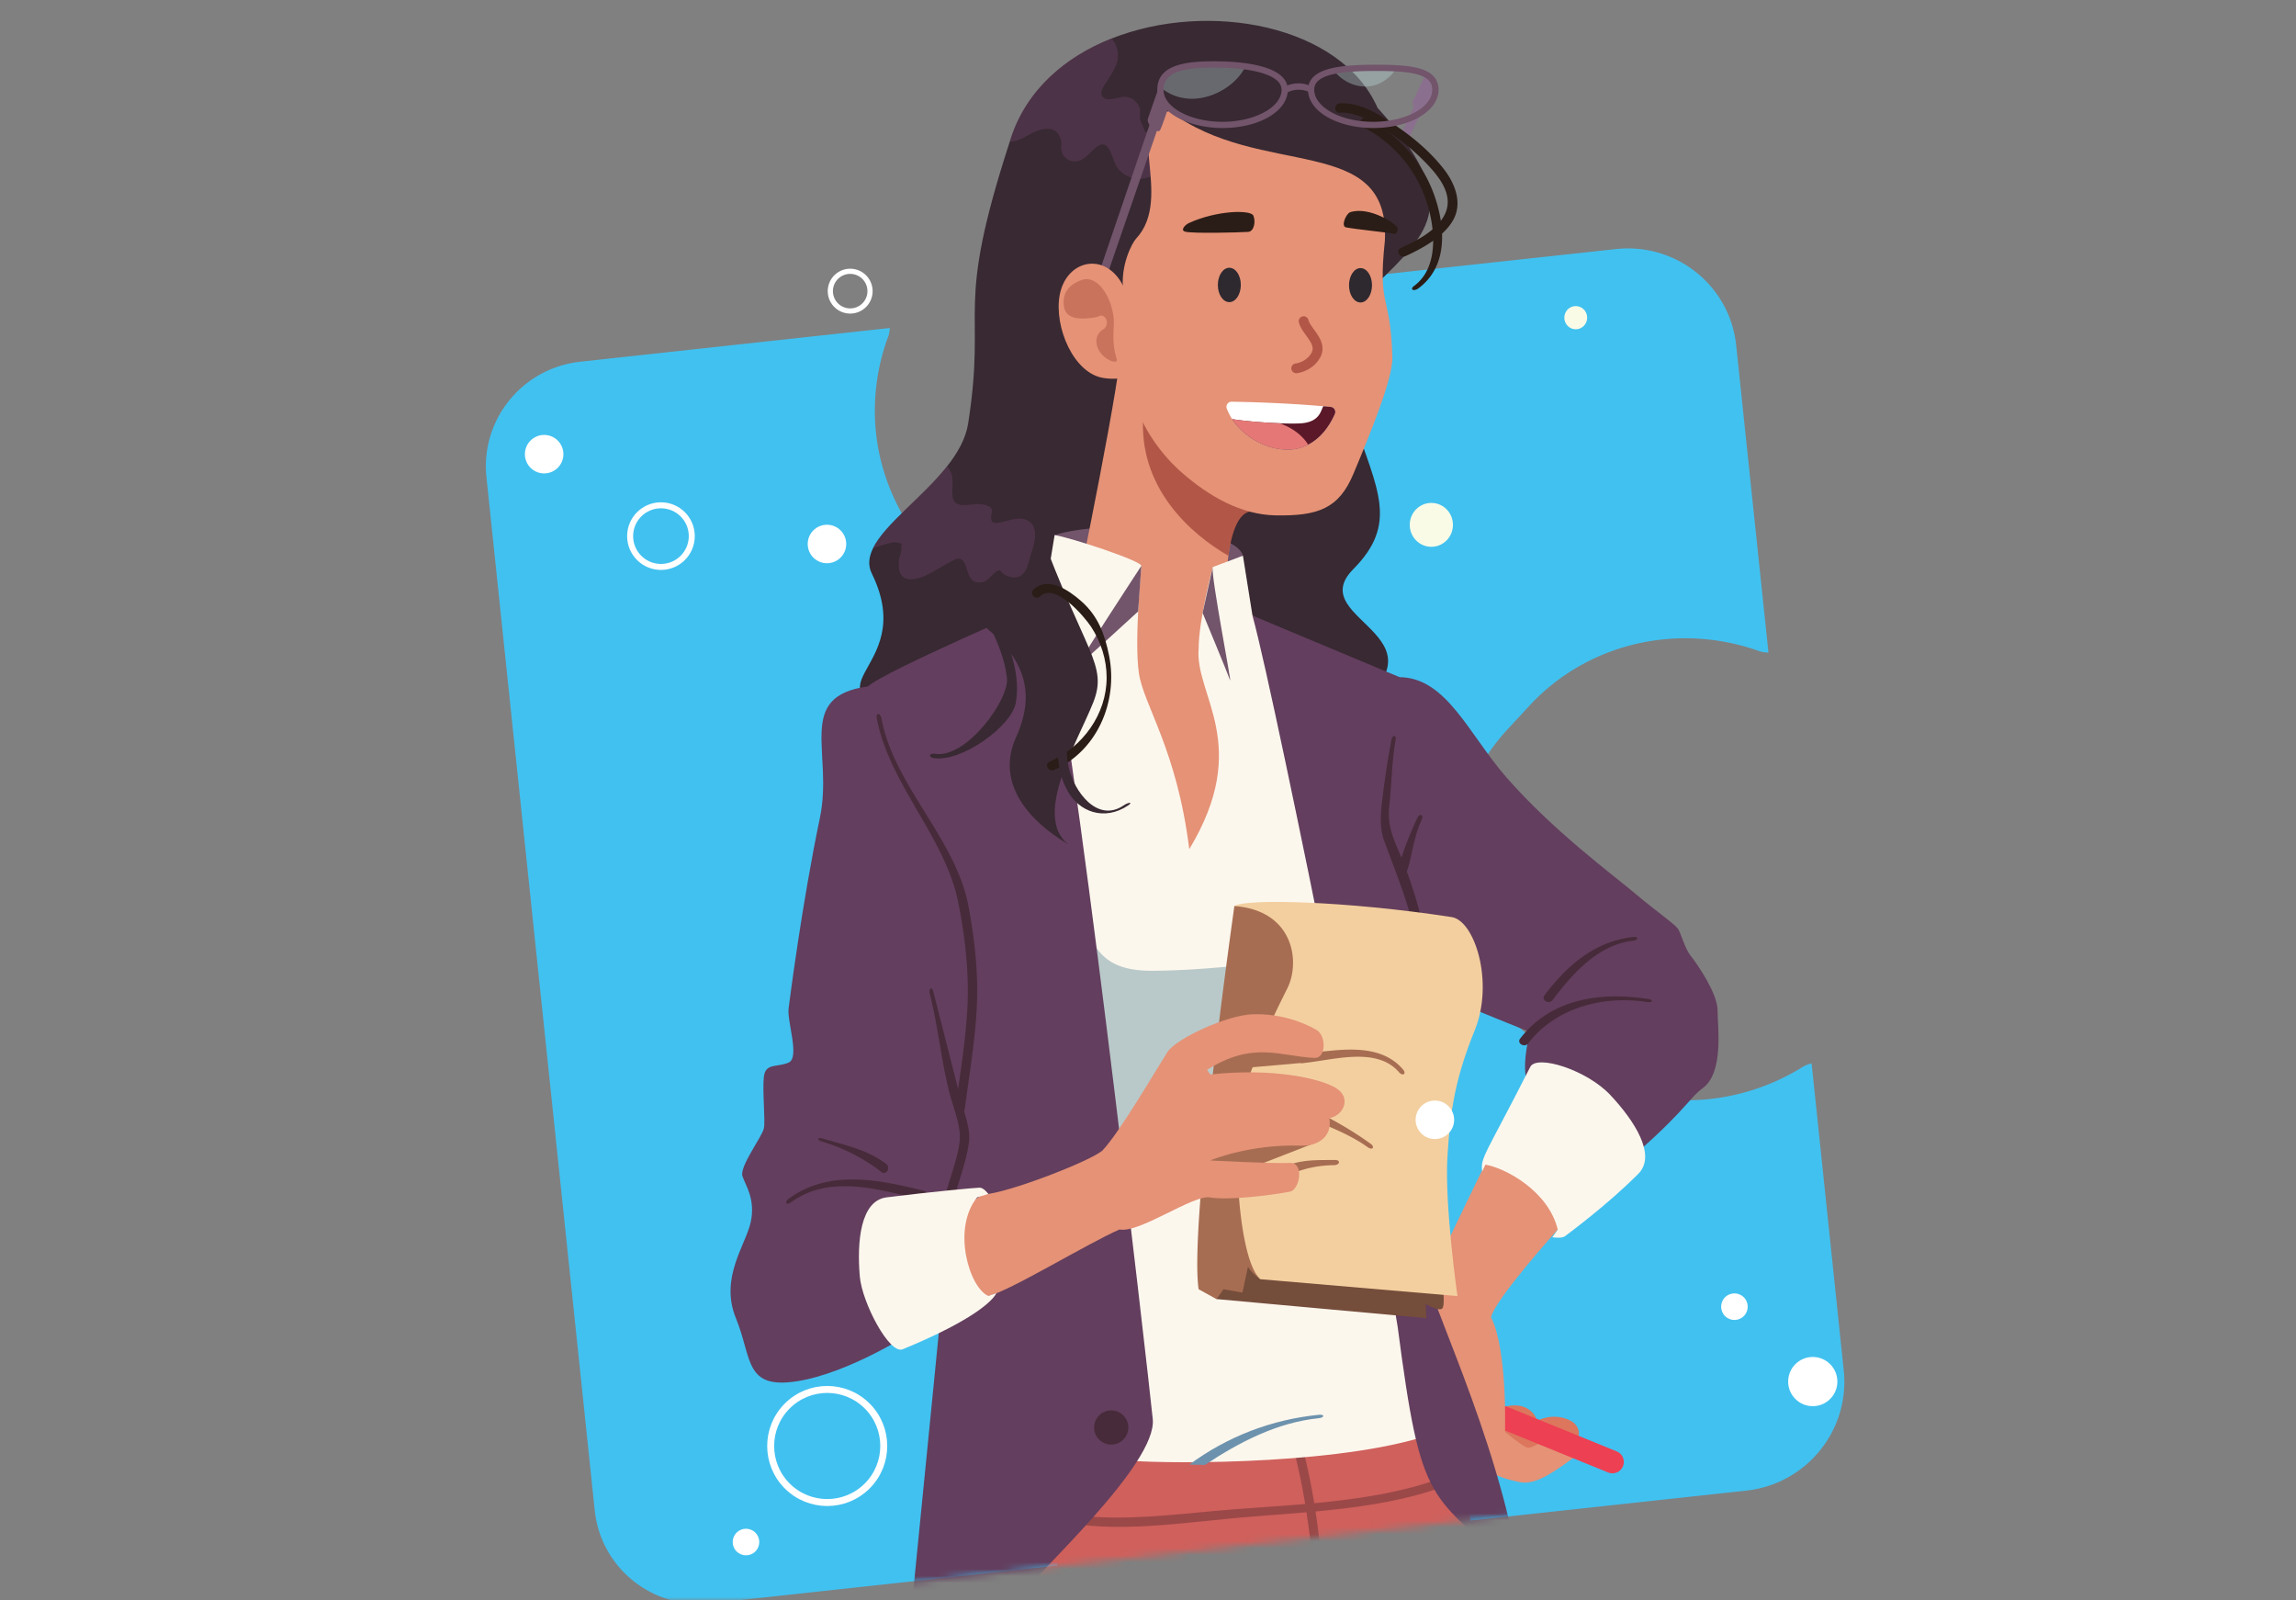 <svg width="330" height="230" viewBox="0 0 330 230" xmlns="http://www.w3.org/2000/svg" xmlns:xlink="http://www.w3.org/1999/xlink">
    <rect x="0" y="0" width="330" height="230" fill="#808080" stroke="none"/>
    <defs>
        <path id="a" d="M0 0h330v230H0z"/>
        <path id="c" d="m0 0 4.624 233.818 200.723-22.469L213.853 0z"/>
    </defs>
    <g fill="none" fill-rule="evenodd">
        <mask id="b" fill="#fff">
            <use xlink:href="#a"/>
        </mask>
        <g mask="url(#b)">
            <g transform="translate(69.335)">
                <path d="m69.464 84.196-3.276-2.997a30.117 30.117 0 0 1-9.627-19.061 30.639 30.639 0 0 1 1.678-13.536c.06-.133.098-.276.152-.425.095-.33.14-.695.174-1.039l-44.49 4.846C5.754 52.886-.288 60.304.582 68.588L16.148 217.07c.864 8.269 8.315 14.247 16.637 13.346l49.85-5.419c.006-.13-.01-.27-.022-.395a4.176 4.176 0 0 0-.523-1.651c-.065-.122-.124-.228-.19-.35-2.443-3.957-3.993-8.478-4.471-13.044-.766-7.243 1.115-14.475 5.317-20.379l2.692-3.82a30.792 30.792 0 0 1 21.744-12.73c8.729-.948 17.432 1.891 23.87 7.782l3.27 2.98c5.423 4.98 8.853 11.75 9.611 19.068.472 4.55-.099 9.226-1.672 13.552-.05.111-.11.244-.131.38a4.386 4.386 0 0 0-.177 1.755c.017.14.044.259.055.383l39.634-4.303c8.642-.933 14.917-8.66 14.023-17.247l-4.62-44.144c-.379.072-.765.22-1.15.423-.106.06-.23.125-.33.2-10.584 6.465-23.79 6.198-33.664-.702l-3.785-2.637a30.092 30.092 0 0 1-12.707-21.547c-.908-8.673 1.998-17.326 7.95-23.773l3.162-3.414c8.224-8.86 21.063-11.954 32.749-7.895l.36.12c.42.131.842.171 1.213.175l-4.636-44.138c-.894-8.587-8.632-14.785-17.274-13.852l-44.92 4.882c.097.348.22.668.397.985.065.122.152.253.218.375a30.475 30.475 0 0 1 4.459 12.867 30.386 30.386 0 0 1-5.45 20.705l-2.587 3.614c-5.07 7.155-12.993 11.791-21.722 12.74-8.722.963-17.426-1.875-23.864-7.766" fill="#41C1F0"/>
                <mask id="d" fill="#fff">
                    <use xlink:href="#c"/>
                </mask>
                <g fill-rule="nonzero" mask="url(#d)">
                    <path d="M72.726 208c-.712 6.582-13.082 43.252-14.042 54.162-.96 10.911 34.869 10 53.078-11.803 25.423-30.436 34.903-15.502 34.903-15.502L72.726 208z" fill="#472B3A"/>
                    <path d="M156.409 207.957c1.708-1.062 1.459-3.024 0-3.775-2.515-1.297-4.8 0-4.8 0s-.946-3.541-5.851-1.651c-1.526.588.787 7.436 3.264 7.436 2.467-.005 7.387-2.01 7.387-2.01z" fill="#DC765D"/>
                    <path d="M144.524 166.555c-1.608 2.996-9.225 19.323-10.29 20.86-1.066 1.535 7.77 19.36 8.663 21.542.893 2.182 2.314 3.245 6.115 4.034 2.064.431 4.22-.842 7.833-3.507 1.335-.981-.696-4.168-2.956-3.068-1.959.953-2.995 1.651-3.586 1.651-.59 0-3.316-2.297-3.316-2.297s.355-11.81-2.011-16.447c.475-2.497 9.58-12.618 9.58-12.618s-.015-13.26-10.032-10.15z" fill="#E59276"/>
                    <path d="m161.799 211.618-14.803-6.03v-3.53l16.041 6.53c.84.34 1.238 1.298.898 2.13-.341.838-1.301 1.24-2.136.9z" fill="#ED4053"/>
                    <path d="M154.672 254.116c.061 19.165-3.706 51.862-8.63 71.884h-27.22s.144-49.71-1.042-57.662C114.938 277.616 103.669 326 103.669 326H71.472s1.046-10.38 2.428-30.286c.836-12.05 1.531-18.394 1.061-30.276-1.06-26.802-.59-41.88 6.139-59.663h60.448s3.188 7.398 7.915 21.448c1.09 3.254 5.189 21.174 5.209 26.893z" fill="#CF605C"/>
                    <path d="M117.502 206.67c-.23-.804-1.488-.46-1.258.345 2.664 9.269 3.216 18.892 4.133 28.443.081.828 1.382.833 1.305 0-.931-9.666-1.483-19.404-4.18-28.788z" fill="#9B4848"/>
                    <path d="M142.379 210.46c-11.323 5.728-24.815 5.56-37.194 6.695-6.355.583-12.762 1.344-19.136.693-5.285-.536-11.155-2.469-16.444-1.158-.816.201-.47 1.455.345 1.254 2.995-.742 6.086-.196 9.081.259 2.851.435 5.712.866 8.592 1.086 6.652.512 13.435-.455 20.053-1.072 11.885-1.106 24.475-1.144 35.35-6.642.76-.373.102-1.493-.647-1.115z" fill="#9B4848"/>
                    <path d="m136.322 11.982-.159-1.397-.086.177c-.067-.426-.466-.043-.427-.24-.13.24-1.44 3.03-1.877 3.886-.14.278-.067.632.11.962l-10.646 22.342.754 1.206 10.847-22.572c.192.086.356.096.447-.024.355-.478 1.425-2.809 1.425-2.809s-.201-.718-.388-1.531z" fill="#8B6F8E"/>
                    <path d="M125.19 60.25c3.466 10.189 6.476 14.993-.018 21.544-7.632 7.695 16.856 9.6-2.885 22.07-2.434 1.53-54.862.626-58.673-.307-20.082-4.885-.45-6.517-7.65-21.14-.581-1.178-.432-2.38.182-3.628 1.728-3.508 7.156-7.346 10.66-11.796 1.512-1.919 2.664-3.957 3.01-6.13 2.702-17.25-2.093-15.681 5.99-40.536.048-.158.105-.32.158-.483 2.261-6.92 7.78-11.662 14.462-14.308 13.943-5.527 32.989-1.938 38.23 9.963 12.182 13.432 7.824 17.643-.34 25.505-13.07 3.427-4.546 15.084-3.125 19.247z" fill="#382932"/>
                    <path d="M98.648 19.633c-.446-.306-.97-.401-1.488-.488-.38-.067-.931.03-1.281-.105-.212-.033-.418-.057-.624-.09-.24-.59-.48-1.173-.72-1.762-.135-.742.206-1.282-.216-2.024a2.437 2.437 0 0 0-1.7-1.235c-.979-.186-2.462.718-3.292.13-.874-.622.1-1.828.47-2.426.778-1.259 1.714-2.518 1.536-4.078a3.608 3.608 0 0 0-.917-2.028c-6.68 2.65-12.2 7.393-14.461 14.307-.053.163-.106.326-.159.484 1.152.115 2.338-.761 3.298-1.23 1.344-.65 3.436-1.177 4.032.943.216.77-.14 1.435.312 2.177.58.943 1.593 1.23 2.587.804 1.377-.589 2.985-3.81 4.18-1.32.696 1.44.667 2.545 2.242 3.464 1.276.746 2.53.684 3.854.105 1.958-.852 5.145-3.713 2.347-5.628z" fill="#633E5E" opacity=".49"/>
                    <path d="M82.242 76.899c7.104-2.302 26.01-1.225 27.066 2.967-4.339 6.77-8.082 6.24-12.96 5.885-4.876-.354-14.106-8.852-14.106-8.852z" fill="#72546B"/>
                    <path d="M115.826 92.7c-1.185-.953-9.695-3.11-9.431-5.49 1.008-9.029 1.325-14.953 4.257-16.968L91.818 49.02c.37 3.44-6.437 36.272-6.83 38.234-.394 1.962-6.024 4.177-9.024 6.541 6.197 1.623 9.926 30.731 24.038 30.91 14.106.175 17.01-31.053 15.824-32.005z" fill="#E59276"/>
                    <path d="M110.676 73.477c-.787.043-2.596.302-3.465 6.389-5.342-3.073-13.07-9.791-12.21-20.362l15.675 13.973z" fill="#B25747"/>
                    <path d="M129.707 34.654c.884-15.705-17.888-8.795-30.934-18.696-6.926.99.753 12.399-4.834 18.352-.566.603-2.265 3.847-1.843 7.374.279 2.33.303 4.034.192 5.417-.652 7.881 2.314 15.629 8.275 20.85h.005c3.854 3.378 8.496 6.024 13.41 6.115 6.159.115 9.13-.986 11.218-5.982 2.356-5.632 5.683-13.686 5.596-16.73-.264-9.33-2.117-6.986-1.085-16.7z" fill="#E59276"/>
                    <path d="M105.704 40.947c.005-1.364.744-2.47 1.656-2.464.912 0 1.65 1.11 1.646 2.474-.005 1.363-.744 2.469-1.656 2.464-.917-.005-1.651-1.11-1.646-2.474zM124.557 40.995c.005-1.364.744-2.47 1.656-2.465.912 0 1.651 1.11 1.647 2.474-.005 1.364-.744 2.47-1.656 2.465-.912-.005-1.652-1.11-1.647-2.474z" fill="#2E282F"/>
                    <path d="M101.542 32.056c4.018-1.842 8.9-1.924 9.264-1.072.365.852.11 2.278-.744 2.34-1.3.091-7.939.254-9.028-.024-.788-.2-.034-.995.508-1.244zM124.725 30.5c2.746-.904 6.706 1.685 6.816 2.303.067.382-.226.846-.437.803-.835-.181-5.356-.626-6.97-.928-.8-.153.02-1.99.591-2.177z" fill="#2A1C16"/>
                    <path d="M116.974 53.638a.711.711 0 0 1-.706-.637.708.708 0 0 1 .638-.77c.053-.005 1.416-.168 2.204-1.426.508-.819.086-1.479-.701-2.57-.437-.603-.888-1.23-1.07-1.938a.71.71 0 0 1 1.372-.354c.115.454.47.947.85 1.464.753 1.043 1.79 2.474.753 4.14-1.161 1.866-3.182 2.08-3.268 2.09h-.072z" fill="#B25747"/>
                    <path d="M138.213 24.337c-1.858-2.397-4.253-4.455-6.754-6.158-2.37-1.618-5.236-3.493-8.222-3.321-.859.048-.868 1.392 0 1.344 2.491-.138 4.9 1.412 6.926 2.728a31.415 31.415 0 0 1 5.573 4.618c1.896 1.98 3.998 4.67 2.496 7.446-1.19 2.206-4.032 3.646-6.24 4.656-.787.359-.1 1.517.682 1.158 2.433-1.12 5.654-2.847 6.94-5.35 1.239-2.417.13-5.14-1.401-7.12z" fill="#2A1C16"/>
                    <path d="M137.08 28.86a19.912 19.912 0 0 0-9.936-11.83c-.768-.392-1.45.766-.681 1.158 3.998 2.044 7.113 5.412 8.798 9.576 1.574 3.895 2.577 10.427-1.34 13.317-.69.507-.086.87.615.354 4.056-3 3.893-8.221 2.544-12.576z" fill="#2A1C16"/>
                    <path d="M109.659 9.537c-.096.22-.207.435-.346.655-1.57 2.474-4.8 4.149-7.708 3.991-1.7-.096-3.024-.708-4.138-1.613.216-2.517 2.957-3.311 7.68-3.311 1.526 0 3.091.081 4.512.278zM131.344 9.819c-.705 1.22-2.02 2.225-3.46 2.517-2.074.426-4.2-.546-5.482-2.153a18.02 18.02 0 0 1 2.29-.311c1.18-.096 2.472-.12 3.801-.12 1.013 0 1.968.02 2.851.067z" fill="#BDDBDB" opacity=".36"/>
                    <path d="M106.38 18.399c-2.255 0-4.425-.47-6.114-1.316-1.8-.895-2.938-2.153-3.207-3.541a3.158 3.158 0 0 1-.062-.641c0-.134.005-.268.02-.393.277-3.263 4.261-3.704 8.125-3.704 1.685 0 3.226.096 4.58.283.542.081 1.007.162 1.425.253 2.764.589 4.305 1.632 4.57 3.106.028.153.042.306.042.455 0 3.086-4.123 5.498-9.379 5.498zm-1.238-8.69c-4.896 0-7.06.866-7.233 2.9-.015.105-.015.2-.015.296 0 .158.015.311.048.47.212 1.11 1.181 2.143 2.727 2.909 1.564.785 3.59 1.22 5.711 1.22 4.599 0 8.482-2.105 8.482-4.599 0-.095-.01-.191-.03-.291-.24-1.35-2.236-2.044-3.873-2.393-.403-.086-.85-.163-1.367-.24-1.306-.181-2.804-.272-4.45-.272zM128.042 18.399c-1.416 0-2.78-.177-4.046-.526-3.288-.914-5.328-2.819-5.328-4.968 0-1.593 1.224-2.655 3.643-3.158.662-.143 1.43-.249 2.342-.32 1.047-.082 2.266-.125 3.84-.125 1.123 0 2.064.024 2.875.067.639.034 1.205.086 1.728.158 1.858.249 4.33.87 4.33 3.378 0 .02 0 .053-.005.091-.082 3.034-4.186 5.403-9.38 5.403zm.451-8.202c-1.545 0-2.74.038-3.768.12-.873.071-1.603.172-2.232.306-2.625.545-2.932 1.565-2.932 2.282 0 1.704 1.833 3.317 4.67 4.106 1.19.326 2.467.493 3.806.493 4.637 0 8.443-2.048 8.477-4.56l.004-.082c-.014-.928-.45-2.029-3.552-2.45-.499-.067-1.041-.115-1.655-.148a52.107 52.107 0 0 0-2.818-.067zm8.347 2.708h.134-.134z" fill="#72546B"/>
                    <path d="M115.4 13.446a3.676 3.676 0 0 1 3.714-.081v-.943c-1.79-.99-3.715-.029-3.715-.029v1.053zM88.78 42.483l9.364-27.161-.557-2.383-9.7 28.434z" fill="#72546B"/>
                    <path d="M97.352 12.15c-.1.253-1.358 3.962-1.69 4.861-.33.9 1.421 2.244 1.719 1.723.297-.517 1.09-2.953 1.09-2.953s-1.186-2.895-1.119-3.632z" fill="#72546B"/>
                    <path d="M82.242 76.899c2.31.354 12.504 3.718 12.465 4.426-.038.708-1.027 10.8-.355 15.399.672 4.603 5.467 10.977 7.243 25.314 9.081-15.045.744-22.127 1.349-28.855 0-4.072 2.025-11.686 2.025-11.686l4.34-1.636 1.372 8.604s6.864 4.732 6.864 5.795c0 11.881 17.207 112.39 17.207 112.39-13.819 4.05-38.398 3.724-42.92 3.169-2.822-.345-12.253-93.27-12.253-93.27l-6.864-25.285 7.93-4.632 1.597-9.733z" fill="#FCF7ED"/>
                    <path d="M119.71 137.748c-7.786.589-15.47 1.723-23.351 1.766-3.74.019-7.085-.77-8.842-4.594-1.66-3.613-1.876-7.623-3.36-11.298-.974-2.417-4.67-1.445-3.854.943a.09.09 0 0 1-.033-.01c-10.992-1.273-7.858 15.37-6.845 21.964.869 5.657 2.285 11.442 5.285 16.553 2.798 4.766 7.703 9.326 13.4 9.326 6.495 0 9.116-5.259 10.786-10.556 2.222-7.068 10.497-6.288 16.746-7.365 4.79-.828 10.344-3.78 11.241-8.982 1.07-6.216-6.595-8.096-11.174-7.747z" fill="#648E9B" opacity=".44"/>
                    <path d="M94.707 81.325s-9.628 14.69-9.095 14.337c.533-.354 8.635-7.786 8.635-7.786l.46-6.551zM104.97 81.502c-.298 1.168 2.84 17.26 2.486 16.241-.356-1.019-3.941-9.656-3.941-9.656l1.454-6.585z" fill="#72546B"/>
                    <path d="M103.856 210.532c4.886-3.264 10.425-6.12 16.324-6.71.854-.085.926-.583.062-.497-6.815.675-13.166 3.12-18.637 7.159.73.019 1.478.038 2.25.048z" fill="#6D92AD"/>
                    <path d="M80.644 86.637C84.513 99.05 95.696 197.463 96.35 203.942c.653 6.48-16.742 22.137-18.791 25.281-2.05 3.144-14.822 11.178-18.95 33.478-.201 1.081 7.512-76.182 7.747-78.871.235-2.685-13.32-82.995-10.948-85.182 2.366-2.187 25.237-12.011 25.237-12.011zM149.08 226.098c-13.085-11.566-14.117-9.35-17.53-35.406-.647-4.938-17.23-88.953-20.869-102.223l21.158 8.853s.935 14.806.935 19.577c0 4.77 4.987 10.46 4.987 21.667 0 12.126-2.174 14.15-2.923 18.624-.748 4.47 1.028 20.319.75 25.224-.183 3.225 10.323 23.696 13.491 43.684z" fill="#633E5E"/>
                    <path d="M55.407 98.652c-10.502 1.422-4.934 9.48-6.897 18.873-2.583 12.342-4.368 26.339-4.503 27.41-.235 1.89 1.656 7.059 0 7.776-1.656.718-3.316.024-3.552 2.025-.235 2 .236 6.25 0 7.426-.235 1.182-3.551 5.513-3.076 6.886.475 1.374 1.896 3.326 1.185 6.6-.71 3.272-4.497 8.015-2.13 13.786 2.366 5.77 1.185 10.254 8.759 9.077 7.574-1.182 16.574-7.053 16.574-7.053l5.682-25.195-12.042-67.61zM131.839 97.317c6.777.096 9.935 8.231 15.388 14.457 6.743 7.694 15.31 13.982 18.45 16.638 2.933 2.479 5.673 4.374 6.144 5.044.475.67.945 2.794 1.896 3.976.945 1.182 3.81 5.379 3.81 7.738 0 2.359.946 8.967-2.13 11.212-2.112 1.536-2.756 3.804-12.893 12.197 0 0-11.562-12.312-11.562-13.135 0 1.005-2.155.54-.404-7.125 0 0-18.464-7.532-18.704-7.465-.23.071.005-43.537.005-43.537z" fill="#633E5E"/>
                    <g>
                        <path d="M79.934 75.712c6.662 18.208 10.022 19.773 7.852 25.261-2.17 5.489-8.755 16.285-3.6 20.357-7.094-4.25-10.036-9.748-7.483-15.366 3.62-7.967-.283-12.949-6.494-17.466-6.215-4.517 9.725-12.786 9.725-12.786z" fill="#382932"/>
                        <path d="M90.08 94.264c-.628-3.167-1.627-5.795-4.07-7.92-1.718-1.497-4.737-3.607-6.81-1.588-.62.603.33 1.555.95.948 2.15-2.092 6.388 2.928 7.339 4.378 1.415 2.158 2.231 4.704 2.231 7.288 0 5.297-3.455 10.001-8.217 12.116-.792.35-.105 1.508.682 1.158 6.12-2.708 9.206-9.747 7.895-16.38z" fill="#2A1C16"/>
                        <path d="M92.164 115.75c-3.816 2.58-7.119-2.086-7.872-5.364-.854-3.7.365-7.489 1.517-10.978.273-.823-1.028-1.172-1.301-.358-1.546 4.675-2.923 9.862-.47 14.49 1.68 3.172 5.38 4.507 8.788 2.2.715-.483.057-.478-.662.01zM73.084 87.283c-.388-.77-1.55-.091-1.161.68 1.517 3.004 3.096 6.096 3.475 9.484.34 3.096-5.822 11.604-10.344 10.89-.85-.133-1.017.48-.163.613 3.955.622 11.25-4.603 11.788-8.03.768-4.856-1.468-9.426-3.595-13.637z" fill="#382932"/>
                    </g>
                    <path d="M135.66 135.336a61.042 61.042 0 0 0-3.802-12.623c-1.114-2.623-1.81-4.23-1.498-7.049.317-2.866.36-6.427.888-9.264.159-.847-.451-.847-.61 0-.47 2.522-.873 5.048-1.185 7.594-.293 2.378-.648 4.67.202 6.967 1.814 4.93 3.734 9.523 4.713 14.73.149.851 1.45.492 1.291-.355zM167.54 143.576c-6.788-1.076-13.982-.057-18.389 5.69-.528.684.644 1.354 1.162.68 3.988-5.207 10.943-6.906 17.04-5.939.844.134 1.04-.297.186-.43zM165.341 134.666c-5.477.632-9.49 4.12-12.69 8.38-.519.688.647 1.358 1.16.679 2.88-3.828 6.577-7.949 11.525-8.523.855-.1.864-.636.005-.536zM69.859 130.216c-1.82-9.676-10.694-17.275-12.499-26.95-.158-.848-.83-.867-.676-.02 1.751 9.399 9.868 17.112 11.716 26.487.95 4.828 1.536 9.747 1.325 14.671-.216 4.996-1.095 9.987-1.738 14.945-.11.851 1.238.847 1.349 0 .643-4.958 1.521-9.944 1.737-14.945.202-4.761-.34-9.522-1.214-14.188z" fill="#472B3A"/>
                    <path d="M68.846 158.344c-1.344-5.269-2.688-10.533-4.027-15.801-.211-.838-.72-.512-.509.33 1.2 4.713 1.613 9.45 2.813 14.164.547 2.149 1.742 4.862 1.46 7.102-.303 2.359-1.278 4.809-1.892 7.11-.225.838 1.075 1.192 1.3.36.649-2.422 1.609-4.948 1.94-7.437.25-1.943-.614-3.976-1.085-5.828zM63.47 171.14c-6.422-1.608-13.65-3.11-19.42 1.12-.69.506-.383 1.042.317.526 5.482-4.02 12.657-1.876 18.748-.354.835.21 1.195-1.082.355-1.292zM58.047 167.287c-2.674-2.053-5.842-2.68-9.072-3.646-.83-.249-.989.163-.163.412a26.338 26.338 0 0 1 8.553 4.392c.691.527 1.358-.636.682-1.158z" fill="#472B3A"/>
                    <path d="M72 171.666c3.494-.177 15.33-4.78 17.106-6.312 3.658 7.36 2.722 9.441 2.486 11.332-4.617 2.005-15.978 8.967-18.877 9.56-2.904.584-7.046-11.69-.715-14.58z" fill="#E59276"/>
                    <path d="M71.112 172.077c-3.667 4.484-1.143 12.983 1.598 14.165l1.18-.388c-1.007 1.77-5.15 4.637-13.491 8.059-1.892.775-5.823-6.68-6.154-10.447-.441-5.015.091-10.92 3.85-11.389 6.369-.794 12.786-1.392 13.377-1.392.59 0 1.243.904 1.243.904l-1.603.488zM154.556 176.71c-1.344-5.604-7.67-8.906-10.406-9.332l-.446.972c-.308-2.01.508-2.407 6.902-15.021.921-1.819 8.097.407 11.505 4.039 3.45 3.675 6.695 8.646 4.027 11.326-4.522 4.546-10.075 8.604-10.54 8.968-.466.363-1.82.153-1.82.153l.778-1.105z" fill="#FCF7ED"/>
                    <g>
                        <path d="m105.497 186.696 30.172 2.742-.082-2.024s1.814 1.062 2.347.656c.533-.412 0-4.23 0-4.23l-32.437-3.876v6.732z" fill="#754D3B"/>
                        <path d="M108.08 130.216c1.55-1.091 15.978-.756 31.217 1.58 3.35.511 6.11 9.369 3.35 16.212-2.76 6.842-3.527 11.274-3.945 18.265-.417 6.991 1.44 19.993 1.44 19.993l-28.347-2.426s-4.167-3.556-5.29-12.887c-.264-2.21 1.575-40.737 1.575-40.737z" fill="#F3CF9F"/>
                        <path d="m118.226 152.716-7.545.665-2.429 5.073 11.078 5.929-10.775 4.196s-3.653-16.16-.47-18.351c3.762-2.603 12.21.617 10.141 2.488z" fill="#A76D52"/>
                        <path d="M102.944 185.285c-1.406-9.193 5.136-55.069 5.136-55.069 8.462.603 9.551 7.963 7.607 11.839-1.944 3.876-4.761 9.628-6.379 15.695-1.617 6.068-.744 23.209 2.491 26.085-.672-.488-1.3-1.039-1.766-1.785l-.797 3.718-2.721-.483-1.008 1.416-2.563-1.416zM132.3 153.673c-3.553-4.105-9.691-2.66-14.424-2.23-.854.077-.864 1.422 0 1.345 4.315-.397 10.617-2.445 13.857 1.297.566.65 1.133.24.566-.412zM127.639 164.354a52.68 52.68 0 0 0-9.456-5.379c-.792-.349-1.368.867-.571 1.216 3.235 1.416 6.744 2.617 9.619 4.67.7.503 1.113 0 .408-.507zM122.546 166.708c-2.342.02-4.737-.09-6.892.819-.797.335-.11 1.493.681 1.158 1.925-.814 3.946-1.211 6.034-1.23.868-.005 1.046-.751.177-.747z" fill="#A76D52"/>
                        <path d="M89.106 165.354c2.467-2.565 7.853-11.829 9.35-14.16 1.243-1.937 8.577-5.311 12.22-5.426 3.643-.12 6.917.919 9.206 2.244 1.421.823 1.421 4.116-.307 4.03-4.963-.25-8.793-2.465-15.417 1.708l.451.67c8.938-.981 15.864.555 18.11 1.971 2.251 1.417 1.013 3.953-.998 4.307.475 2.33-1.296 4.048-4.09 3.953-7.396-.259-13.022 2.124-13.022 2.124s8.822.474 11.453.354c2.097-.095 1.435 3.857 0 4.13-2.986.57-9.029 1.273-11.453.828-2.424-.445-10.18 5.192-13.021 4.603-2.496-4.139-2.482-11.336-2.482-11.336z" fill="#E59276"/>
                    </g>
                    <path d="M87.916 205.153a2.46 2.46 0 0 1 2.462-2.455 2.46 2.46 0 0 1 2.462 2.455 2.46 2.46 0 0 1-2.462 2.455 2.464 2.464 0 0 1-2.462-2.455zM134.358 117.592a48.877 48.877 0 0 0-2.687 7.001c-.25.828 1.05 1.182 1.3.36.687-2.293.984-4.934 2.011-7.097.36-.78-.254-1.044-.624-.264z" fill="#472B3A"/>
                    <path d="M92.778 42.847c-2.011-7.015-8.798-6.054-9.816-.402-.81 4.517 1.992 11.26 6.36 11.886 6.245.905 5.568-4.096 3.456-11.484z" fill="#E59276"/>
                    <g>
                        <path d="M122.517 59.519c-.873 1.971-2.174 3.536-3.83 4.392-.245.134-.5.24-.758.335-.869.321-1.824.45-2.851.355a8.77 8.77 0 0 1-1.277-.211c-.038 0-.067-.01-.1-.02-2.391-.583-4.541-2.08-5.866-4.024-.02-.033-.048-.071-.067-.105a8.687 8.687 0 0 1-.51-.9c-.1-.205-.182-.411-.268-.617-.182-.473.168-.986.653-.986 2.53.015 7.747.201 11.956.541.84.062 1.642.139 2.371.22.47.043.754.57.547 1.02z" fill="#FFF"/>
                        <path d="M122.517 59.519c-.873 1.971-2.174 3.536-3.83 4.392-.245.134-.5.24-.758.335-.869.321-1.824.45-2.851.355a9.581 9.581 0 0 1-.648-.082 6.97 6.97 0 0 1-.63-.129.225.225 0 0 1 .063-.072c-.052.02-.11.034-.168.053a4.661 4.661 0 0 1-.37-.1 5.074 5.074 0 0 1-.407-.125c-.173-.062-.341-.12-.509-.191a4.688 4.688 0 0 1-.504-.216 9.319 9.319 0 0 1-.49-.244 8.747 8.747 0 0 1-.936-.555 6.793 6.793 0 0 1-.441-.316c-.134-.1-.269-.2-.398-.306-.005-.01-.015-.014-.03-.024-.134-.115-.268-.23-.402-.354a5.643 5.643 0 0 1-.38-.378 3.495 3.495 0 0 1-.312-.34 8.722 8.722 0 0 1-.69-.88c-.02-.034-.049-.072-.068-.106.1.02.211.034.331.043.015.01.039.01.043.01 1.68.249 4.263.46 6.447.54 1.44.058 2.697.063 3.403-.023 2.471-.302 2.534-1.943 2.894-2.426.374.028.734.071 1.08.105.485.057.768.584.561 1.034z" fill="#5B1828"/>
                        <path d="M118.692 63.911c-.245.134-.5.24-.758.335-.87.321-1.824.45-2.852.355a9.581 9.581 0 0 1-.647-.082 6.97 6.97 0 0 1-.63-.129c-.038 0-.066-.01-.1-.02a4.661 4.661 0 0 1-.37-.1 5.074 5.074 0 0 1-.408-.124c-.172-.062-.34-.12-.508-.191a4.688 4.688 0 0 1-.504-.216 9.319 9.319 0 0 1-.49-.244 8.747 8.747 0 0 1-.936-.555 6.793 6.793 0 0 1-.441-.316c-.135-.1-.27-.2-.399-.306-.005-.01-.014-.014-.029-.024-.134-.115-.268-.23-.403-.354a5.643 5.643 0 0 1-.379-.378 3.495 3.495 0 0 1-.312-.34 8.722 8.722 0 0 1-.691-.88c-.02-.034-.048-.072-.067-.106.1.02.21.034.33.043.015.01.04.01.044.01 1.68.249 4.262.46 6.446.54 1.709.604 3.22 1.661 4.104 3.082z" fill="#E57876"/>
                    </g>
                    <g opacity=".55" fill="#B25747">
                        <path d="M83.553 43.732c-.072-1.206.24-2.565 2.448-3.445 2.668-1.063 4.915 3.273 4.747 6.484-.082 1.55-.15 3.062.412 4.8.346 1.062-2.505-.058-2.86-2.058-.187-1.053.268-1.804.93-2.173.327-.182.524-.574.52-1.02v-.023c-.015-.65-.596-1.125-1.086-.885a2.3 2.3 0 0 1-.662.21c-1.57.206-4.3.594-4.45-1.89z"/>
                    </g>
                    <path d="M77.822 74.602c-.811-.201-1.719.072-2.506.263-1.43.35-2.563.794-2.088-1.263.068-.283-.038-.613-.312-.756-1.372-.737-2.438-.235-3.878-.273-2.49-.067-.907-3.077-1.723-4.752a4.586 4.586 0 0 0-.518-.833c-3.5 4.45-8.933 8.288-10.66 11.796.743-.21 1.473-.517 2.231-.68.303-.066.787-.21 1.085-.153 1.267.24.643.106.749.761.077.493-.264 1.225-.322 1.742-.432 3.742 2.453 3.096 4.81 1.77.777-.44 1.526-.928 2.318-1.34.965-.502 1.747-1.071 2.304.082.61 1.268.533 3.044 2.572 2.704.908-.153 1.762-1.756 2.492-1.709.067.005.45.536.61.603.426.192.834.407 1.32.431 1.972.096 2.188-2.292 2.658-3.723.533-1.622 1.09-4.115-1.142-4.67z" fill="#633E5E" opacity=".49"/>
                </g>
                <circle fill="#FFF" fill-rule="nonzero" transform="rotate(-45 191.21 198.552)" cx="191.21" cy="198.552" r="3.536"/>
                <ellipse fill="#FFF" fill-rule="nonzero" cx="49.523" cy="78.179" rx="2.768" ry="2.766"/>
                <ellipse fill="#FFF" fill-rule="nonzero" cx="8.875" cy="65.272" rx="2.768" ry="2.766"/>
                <ellipse fill="#FFF" fill-rule="nonzero" cx="136.898" cy="160.933" rx="2.768" ry="2.766"/>
                <ellipse stroke="#FFF" stroke-width=".861" cx="25.663" cy="77.048" rx="4.431" ry="4.429"/>
                <ellipse stroke="#FFF" stroke-width=".744" transform="rotate(-76.585 52.86 41.842)" cx="52.86" cy="41.842" rx="2.853" ry="2.854"/>
                <circle stroke="#FFF" transform="rotate(-45 49.56 207.81)" cx="49.559" cy="207.81" r="8.127"/>
                <circle fill="#FFF" fill-rule="nonzero" transform="rotate(-45 179.952 187.79)" cx="179.952" cy="187.789" r="1.911"/>
                <circle fill="#FFF" fill-rule="nonzero" transform="rotate(-45 37.883 221.613)" cx="37.883" cy="221.613" r="1.911"/>
            </g>
            <g fill="#F9FBE7">
                <path d="M202.62 75.43c0 1.742 1.39 3.154 3.104 3.154 1.715 0 3.105-1.412 3.105-3.154s-1.39-3.154-3.105-3.154-3.105 1.412-3.105 3.154M224.837 45.656c0 .92.735 1.668 1.642 1.668.908 0 1.643-.747 1.643-1.668 0-.922-.735-1.669-1.643-1.669-.907 0-1.642.747-1.642 1.669"/>
            </g>
        </g>
    </g>
</svg>
